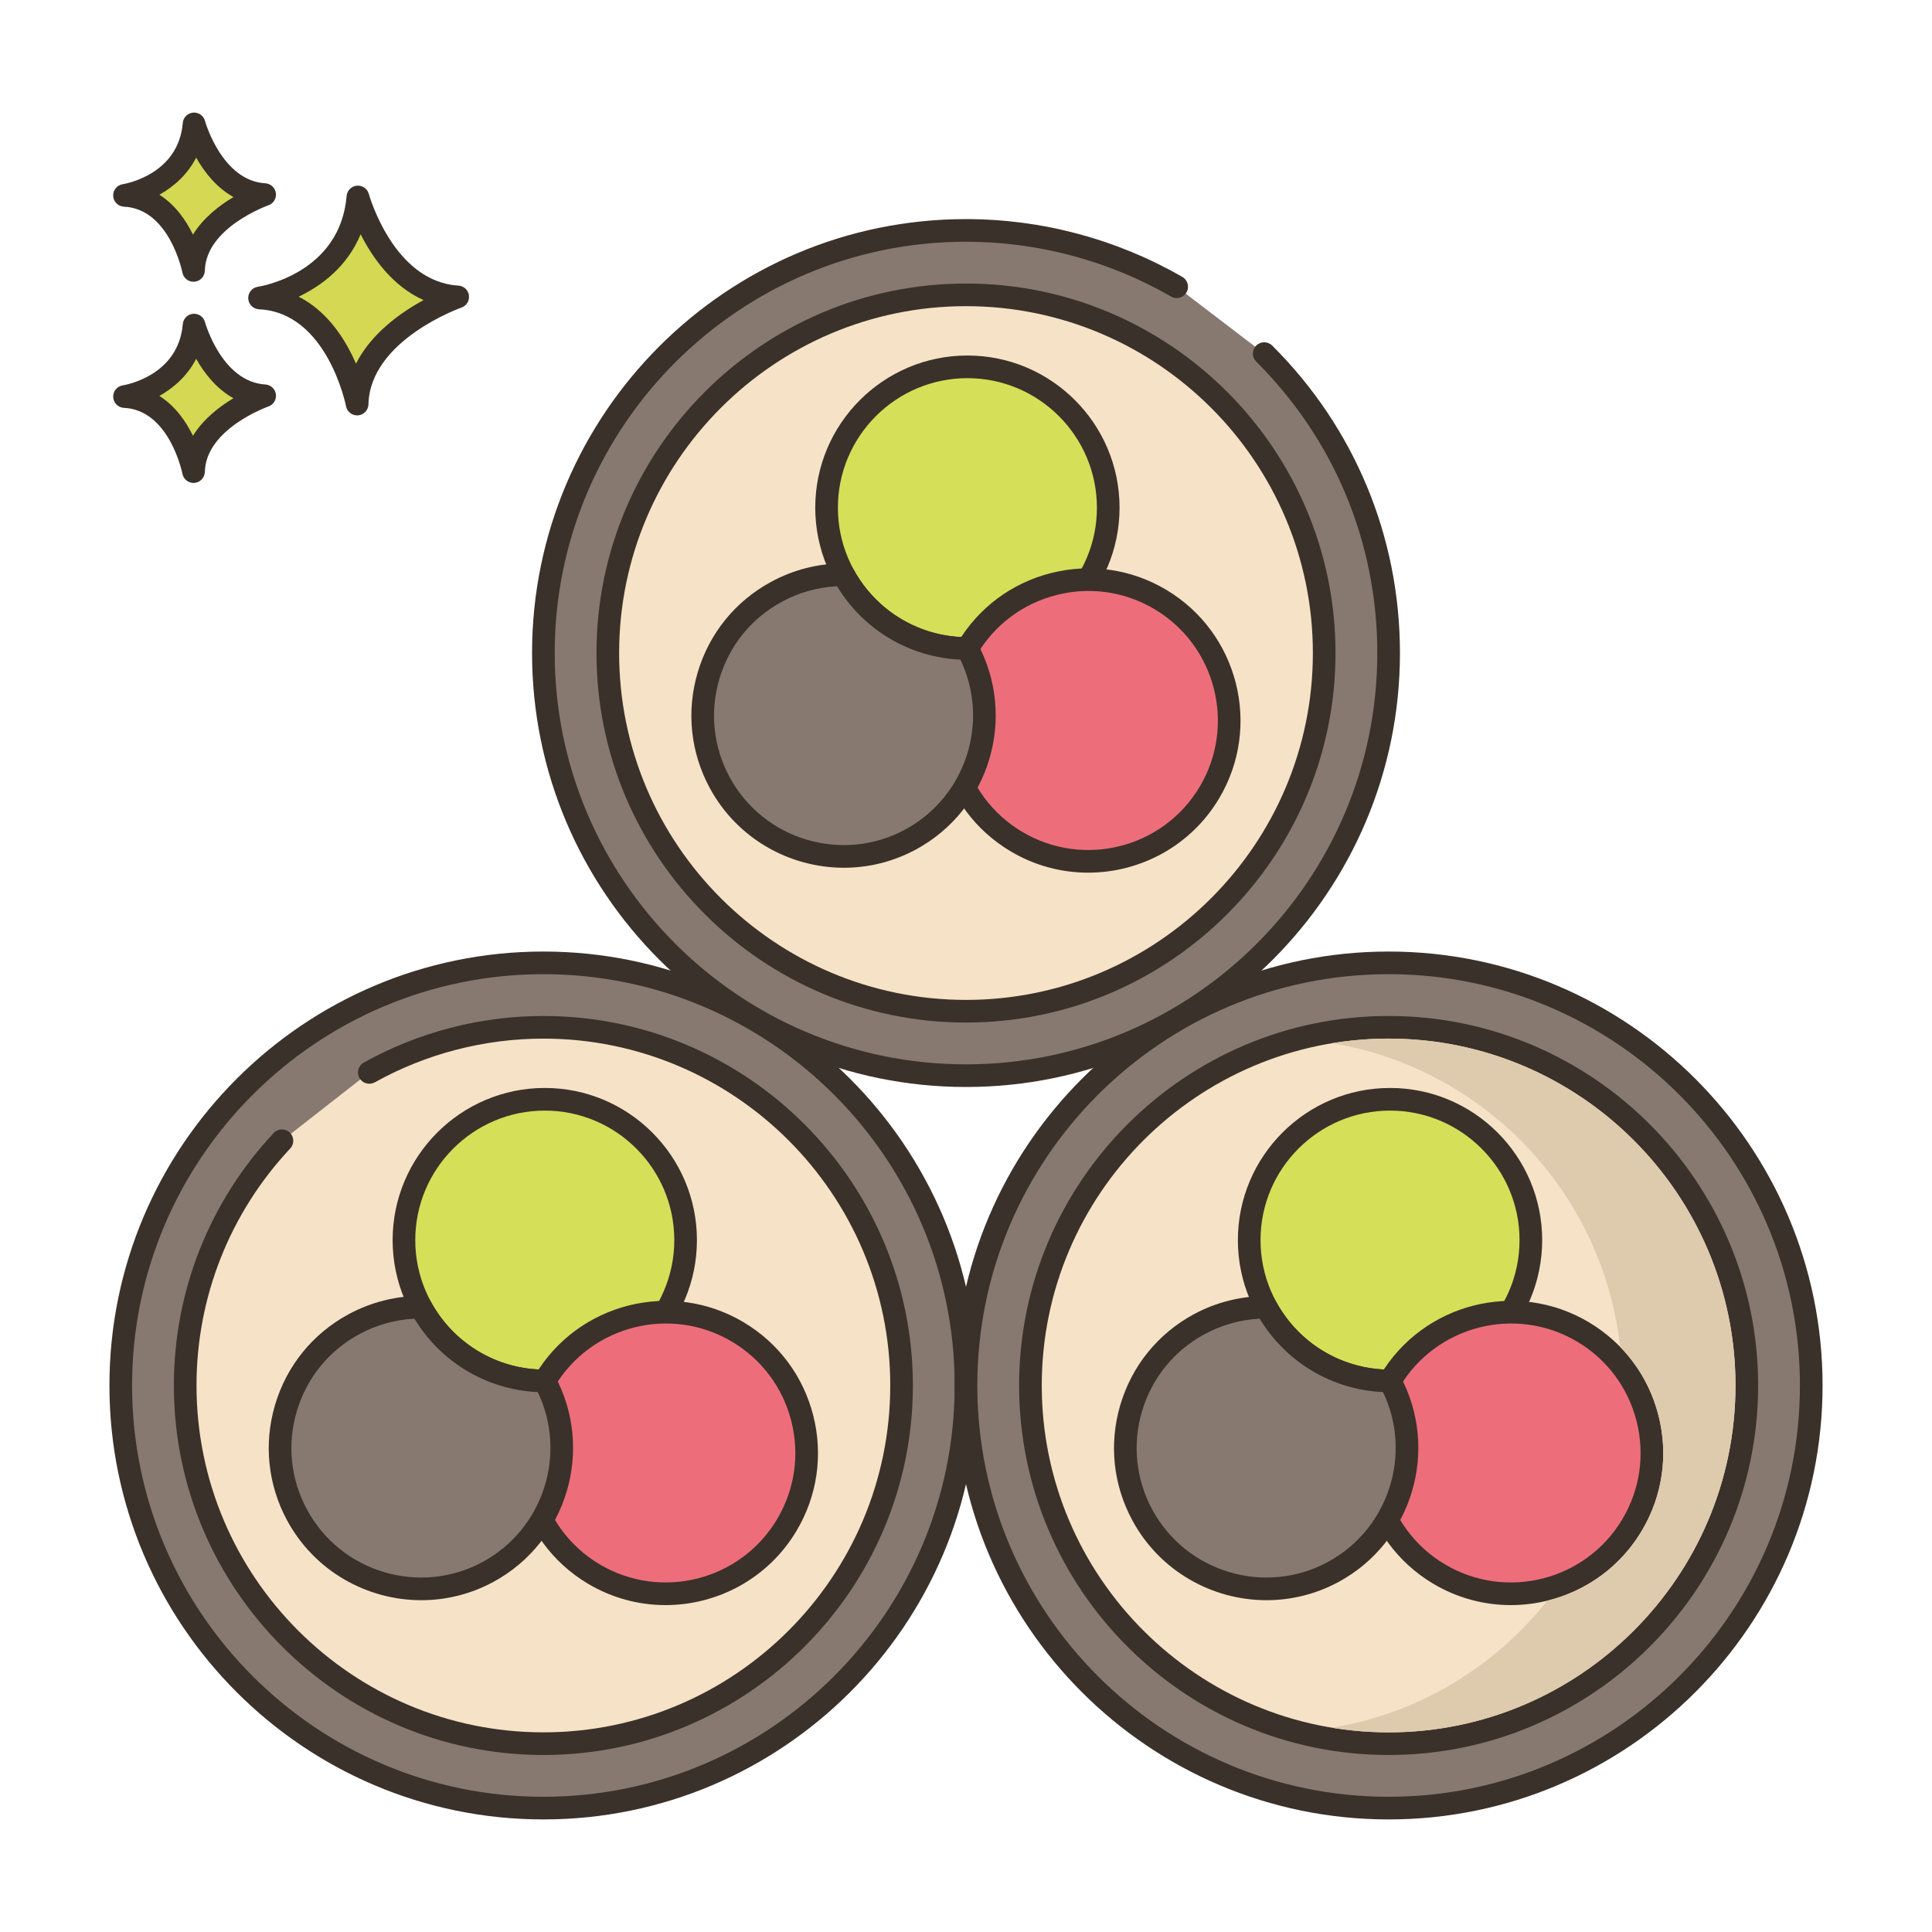<svg id="Layer_1" enable-background="new 0 0 256 256" height="512" viewBox="0 0 256 256" width="512" xmlns="http://www.w3.org/2000/svg"><g><g><g><path d="m47.424 26.094c-.974 11.564-13.031 13.389-13.031 13.389 10.352.487 12.932 14.059 12.932 14.059.221-9.677 13.328-14.202 13.328-14.202-9.819-.587-13.229-13.246-13.229-13.246z" fill="#d4d853"/></g></g><g><g><path d="m60.742 37.843c-8.61-.515-11.838-12.025-11.87-12.141-.191-.702-.858-1.164-1.583-1.101-.725.066-1.298.642-1.359 1.367-.862 10.215-11.321 11.963-11.763 12.032-.763.115-1.313.79-1.273 1.561.04.77.657 1.384 1.428 1.421 9.034.425 11.505 12.718 11.529 12.842.137.711.759 1.217 1.472 1.217.042 0 .084-.001.126-.005.764-.064 1.357-.693 1.374-1.459.195-8.508 12.198-12.777 12.319-12.819.676-.235 1.092-.914.995-1.623-.097-.708-.681-1.249-1.395-1.292zm-13.573 10.347c-1.357-3.13-3.711-6.908-7.591-8.878 2.933-1.405 6.413-3.914 8.207-8.274 1.552 3.071 4.202 6.881 8.339 8.724-3.01 1.64-6.928 4.406-8.955 8.428z" fill="#3a312a"/></g></g><g><g><path d="m25.714 43.074c-.689 8.18-9.217 9.471-9.217 9.471 7.322.345 9.147 9.944 9.147 9.944.156-6.845 9.427-10.045 9.427-10.045-6.945-.416-9.357-9.37-9.357-9.37z" fill="#d4d853"/></g></g><g><g><path d="m35.16 50.946c-5.769-.345-7.977-8.186-7.998-8.265-.19-.702-.851-1.164-1.582-1.101-.726.065-1.299.642-1.36 1.368-.579 6.871-7.651 8.067-7.947 8.114-.763.115-1.313.79-1.274 1.561.04.77.657 1.384 1.428 1.421 6.038.284 7.728 8.644 7.744 8.726.136.712.759 1.22 1.472 1.22.042 0 .083-.001.125-.005.765-.064 1.358-.694 1.376-1.461.13-5.709 8.336-8.633 8.417-8.662.676-.234 1.094-.913.996-1.622s-.683-1.251-1.397-1.294zm-9.59 6.797c-.924-1.886-2.341-3.948-4.45-5.281 1.857-1.042 3.7-2.631 4.873-4.918 1.058 1.874 2.656 3.956 4.944 5.225-1.85 1.101-3.99 2.741-5.367 4.974z" fill="#3a312a"/></g></g><g><g><path d="m25.714 16.417c-.689 8.179-9.217 9.471-9.217 9.471 7.322.345 9.147 9.944 9.147 9.944.156-6.845 9.427-10.046 9.427-10.046-6.945-.415-9.357-9.369-9.357-9.369z" fill="#d4d853"/></g></g><g><g><path d="m35.16 24.289c-5.748-.343-7.96-8.128-7.998-8.264-.19-.703-.853-1.164-1.583-1.102-.726.065-1.299.642-1.36 1.368-.579 6.871-7.651 8.067-7.947 8.114-.762.115-1.313.79-1.274 1.56.04.771.657 1.385 1.428 1.421 6.038.284 7.728 8.645 7.744 8.727.136.712.759 1.22 1.472 1.22.042 0 .083-.001.125-.005.765-.063 1.358-.694 1.376-1.461.13-5.709 8.336-8.634 8.417-8.662.676-.234 1.094-.913.996-1.622-.097-.71-.682-1.252-1.396-1.294zm-9.59 6.796c-.924-1.886-2.341-3.948-4.45-5.281 1.857-1.042 3.7-2.631 4.873-4.918 1.058 1.874 2.656 3.956 4.944 5.225-1.85 1.101-3.99 2.741-5.367 4.974z" fill="#3a312a"/></g></g><g><g><path d="m167.516 46.856-11.597-8.861c-8.22-4.739-17.749-7.464-27.919-7.464-30.928 0-56 25.072-56 56s25.072 56 56 56 56-25.072 56-56c0-15.504-6.303-29.535-16.484-39.675z" fill="#87796f"/></g></g><g><g><path d="m168.575 45.792c-.587-.584-1.536-.582-2.122.004-.584.587-.583 1.537.004 2.122 10.346 10.304 16.043 24.017 16.043 38.613 0 30.051-24.449 54.5-54.5 54.5s-54.5-24.449-54.5-54.5 24.449-54.5 54.5-54.5c9.531 0 18.927 2.512 27.17 7.263.718.415 1.635.168 2.048-.55.414-.718.167-1.635-.55-2.048-8.698-5.014-18.611-7.665-28.668-7.665-31.706 0-57.5 25.794-57.5 57.5 0 31.705 25.794 57.5 57.5 57.5s57.5-25.794 57.5-57.5c0-15.4-6.011-29.868-16.925-40.739z" fill="#3a312a"/></g></g><g><g><ellipse cx="128" cy="86.531" fill="#f6e2c6" rx="47.462" ry="47.462" transform="matrix(1 -.028 .028 1 -2.354 3.588)"/></g></g><g><g><path d="m128 37.569c-26.998 0-48.962 21.964-48.962 48.962 0 26.997 21.964 48.962 48.962 48.962s48.962-21.964 48.962-48.962c0-26.997-21.964-48.962-48.962-48.962zm0 94.924c-25.343 0-45.962-20.619-45.962-45.962s20.619-45.962 45.962-45.962 45.962 20.619 45.962 45.962-20.619 45.962-45.962 45.962z" fill="#3a312a"/></g></g><g><g><circle cx="128.186" cy="67.269" fill="#d6df58" r="18.661"/></g></g><g><g><path d="m128.186 47.107c-11.117 0-20.161 9.045-20.161 20.161s9.044 20.161 20.161 20.161 20.161-9.044 20.161-20.161-9.044-20.161-20.161-20.161zm0 37.323c-9.463 0-17.161-7.698-17.161-17.161s7.698-17.161 17.161-17.161c9.462 0 17.161 7.698 17.161 17.161 0 9.462-7.699 17.161-17.161 17.161z" fill="#3a312a"/></g></g><g><g><path d="m153.766 79.441c-8.855-5.272-20.308-2.367-25.58 6.488-5.272 8.856-2.367 20.308 6.488 25.581 8.856 5.272 20.308 2.367 25.58-6.488 5.273-8.856 2.368-20.309-6.488-25.581z" fill="#ed6e7a"/></g></g><g><g><path d="m154.533 78.152c-4.626-2.754-10.049-3.543-15.27-2.218-5.22 1.324-9.612 4.602-12.367 9.229s-3.543 10.05-2.219 15.27 4.602 9.612 9.229 12.367c3.225 1.92 6.773 2.833 10.279 2.833 6.878 0 13.59-3.516 17.357-9.843 5.688-9.553 2.543-21.951-7.009-27.638zm4.432 26.102c-4.84 8.13-15.393 10.808-23.524 5.966-3.939-2.345-6.728-6.083-7.855-10.526s-.456-9.059 1.889-12.998c2.345-3.938 6.083-6.729 10.526-7.855 1.408-.357 2.833-.534 4.249-.534 3.051 0 6.058.82 8.748 2.422 8.131 4.842 10.808 15.394 5.967 23.525z" fill="#3a312a"/></g></g><g><g><path d="m128.186 85.929c-7.091 0-13.256-3.951-16.409-9.768-3.011-.006-6.062.721-8.893 2.258-9.06 4.91-12.419 16.235-7.509 25.295 4.916 9.06 16.241 12.426 25.302 7.516 9.059-4.915 12.419-16.24 7.509-25.301z" fill="#87796f"/></g></g><g><g><path d="m129.505 85.215c-.262-.484-.769-.785-1.319-.785-6.305 0-12.087-3.442-15.09-8.983-.262-.483-.767-.784-1.316-.785-3.357-.018-6.66.836-9.611 2.439-4.734 2.565-8.185 6.821-9.717 11.983-1.532 5.161-.962 10.611 1.604 15.346 3.651 6.729 10.6 10.55 17.766 10.55 3.24 0 6.526-.782 9.569-2.431h.001c9.769-5.301 13.408-17.562 8.113-27.334zm-9.544 24.697c-8.317 4.507-18.755 1.405-23.268-6.912-2.184-4.03-2.669-8.669-1.365-13.063s4.241-8.016 8.271-10.2c2.26-1.228 4.773-1.932 7.319-2.057 3.478 5.771 9.604 9.418 16.338 9.727 3.926 8.184.768 18.131-7.295 22.505z" fill="#3a312a"/></g></g><g><g><circle cx="72" cy="183.583" fill="#87796f" r="56"/></g></g><g><g><path d="m72 126.084c-31.706 0-57.5 25.794-57.5 57.5s25.794 57.5 57.5 57.5 57.5-25.794 57.5-57.5-25.794-57.5-57.5-57.5zm0 111.999c-30.051 0-54.5-24.449-54.5-54.5s24.449-54.5 54.5-54.5 54.5 24.449 54.5 54.5-24.449 54.5-54.5 54.5z" fill="#3a312a"/></g></g><g><g><path d="m72 136.121c-8.373 0-16.235 2.176-23.065 5.982l-11.576 9.052c-7.947 8.486-12.822 19.884-12.822 32.428 0 26.213 21.25 47.462 47.462 47.462s47.462-21.249 47.462-47.462c.001-26.212-21.249-47.462-47.461-47.462z" fill="#f6e2c6"/></g></g><g><g><path d="m72 134.622c-8.321 0-16.549 2.134-23.794 6.171-.724.403-.983 1.317-.58 2.04s1.316.982 2.04.581c6.8-3.79 14.524-5.792 22.335-5.792 25.343 0 45.962 20.618 45.962 45.961s-20.62 45.962-45.963 45.962-45.962-20.619-45.962-45.962c0-11.701 4.41-22.853 12.417-31.402.566-.604.535-1.554-.069-2.12-.605-.567-1.555-.535-2.12.069-8.53 9.107-13.227 20.988-13.227 33.453 0 26.998 21.964 48.962 48.962 48.962s48.962-21.964 48.962-48.962-21.965-48.961-48.963-48.961z" fill="#3a312a"/></g></g><g><g><circle cx="72.186" cy="164.321" fill="#d6df58" r="18.661"/></g></g><g><g><path d="m72.186 144.16c-11.117 0-20.161 9.044-20.161 20.161s9.044 20.161 20.161 20.161 20.161-9.044 20.161-20.161-9.044-20.161-20.161-20.161zm0 37.321c-9.463 0-17.161-7.698-17.161-17.161 0-9.462 7.698-17.161 17.161-17.161 9.462 0 17.161 7.698 17.161 17.161s-7.699 17.161-17.161 17.161z" fill="#3a312a"/></g></g><g><g><path d="m97.766 176.493c-8.855-5.272-20.308-2.367-25.58 6.488-5.272 8.856-2.367 20.308 6.488 25.581 8.856 5.272 20.308 2.367 25.58-6.489 5.273-8.855 2.368-20.308-6.488-25.58z" fill="#ed6e7a"/></g></g><g><g><path d="m107.762 187.571c-1.324-5.22-4.602-9.612-9.229-12.367-9.553-5.687-21.95-2.542-27.636 7.01-5.687 9.552-2.542 21.95 7.01 27.637h.001c3.225 1.92 6.773 2.833 10.279 2.833 6.878 0 13.59-3.517 17.357-9.843 2.754-4.628 3.542-10.051 2.218-15.27zm-4.797 13.735c-4.84 8.13-15.393 10.807-23.524 5.967h.001c-8.131-4.841-10.808-15.394-5.967-23.524 4.84-8.13 15.392-10.808 23.524-5.966 3.938 2.345 6.728 6.083 7.855 10.526 1.127 4.442.456 9.058-1.889 12.997z" fill="#3a312a"/></g></g><g><g><path d="m72.186 182.981c-7.091 0-13.256-3.951-16.409-9.768-3.011-.007-6.062.721-8.893 2.259-9.06 4.91-12.419 16.235-7.509 25.295 4.916 9.06 16.241 12.426 25.302 7.516 9.059-4.916 12.419-16.241 7.509-25.302z" fill="#87796f"/></g></g><g><g><path d="m73.505 182.267c-.262-.484-.769-.785-1.319-.785-6.305 0-12.087-3.442-15.09-8.983-.262-.483-.767-.784-1.316-.785-3.29-.012-6.66.837-9.611 2.44-4.734 2.565-8.184 6.821-9.717 11.983-1.532 5.162-.962 10.611 1.604 15.346 3.651 6.729 10.601 10.551 17.766 10.551 3.24 0 6.526-.783 9.568-2.431l.001-.001c9.77-5.302 13.409-17.564 8.114-27.335zm-9.544 24.697c-8.318 4.507-18.754 1.405-23.268-6.912-2.184-4.03-2.669-8.669-1.365-13.062 1.304-4.394 4.241-8.016 8.272-10.2 2.259-1.227 4.772-1.932 7.319-2.057 3.479 5.771 9.604 9.419 16.338 9.727 3.924 8.183.766 18.128-7.296 22.504z" fill="#3a312a"/></g></g><g><g><circle cx="184" cy="183.583" fill="#87796f" r="56"/></g></g><g><g><path d="m184 126.084c-31.706 0-57.5 25.794-57.5 57.5s25.794 57.5 57.5 57.5 57.5-25.794 57.5-57.5-25.794-57.5-57.5-57.5zm0 111.999c-30.051 0-54.5-24.449-54.5-54.5s24.449-54.5 54.5-54.5 54.5 24.449 54.5 54.5-24.449 54.5-54.5 54.5z" fill="#3a312a"/></g></g><g><g><ellipse cx="184" cy="183.583" fill="#f6e2c6" rx="47.462" ry="47.462" transform="matrix(.055 -.999 .999 .055 -9.338 357.305)"/></g></g><g><g><path d="m184 134.622c-26.998 0-48.962 21.964-48.962 48.962s21.964 48.962 48.962 48.962 48.962-21.964 48.962-48.962-21.964-48.962-48.962-48.962zm0 94.923c-25.343 0-45.962-20.619-45.962-45.962s20.619-45.962 45.962-45.962 45.962 20.619 45.962 45.962-20.619 45.962-45.962 45.962z" fill="#3a312a"/></g></g><g><g><circle cx="184.186" cy="164.321" fill="#d6df58" r="18.661"/></g></g><g><g><path d="m184.186 144.16c-11.117 0-20.161 9.044-20.161 20.161s9.044 20.161 20.161 20.161 20.161-9.044 20.161-20.161-9.044-20.161-20.161-20.161zm0 37.321c-9.463 0-17.161-7.698-17.161-17.161 0-9.462 7.698-17.161 17.161-17.161 9.462 0 17.161 7.698 17.161 17.161s-7.699 17.161-17.161 17.161z" fill="#3a312a"/></g></g><g><g><path d="m209.766 176.493c-8.855-5.272-20.308-2.367-25.58 6.488-5.272 8.856-2.367 20.308 6.488 25.581 8.856 5.272 20.308 2.367 25.58-6.489 5.273-8.855 2.368-20.308-6.488-25.58z" fill="#ed6e7a"/></g></g><g><g><path d="m219.762 187.571c-1.324-5.22-4.602-9.612-9.229-12.367-9.553-5.687-21.949-2.542-27.636 7.01s-2.542 21.95 7.01 27.637h.001c3.225 1.92 6.773 2.833 10.279 2.833 6.878 0 13.59-3.517 17.357-9.843 2.754-4.628 3.542-10.051 2.218-15.27zm-4.797 13.735c-4.84 8.13-15.392 10.807-23.524 5.967h.001c-8.131-4.841-10.808-15.394-5.967-23.524 4.84-8.13 15.393-10.808 23.524-5.966 3.938 2.345 6.728 6.083 7.855 10.526 1.127 4.442.456 9.058-1.889 12.997z" fill="#3a312a"/></g></g><g><g><path d="m184.186 182.981c-7.091 0-13.256-3.951-16.409-9.768-3.011-.007-6.062.721-8.893 2.259-9.06 4.91-12.419 16.235-7.509 25.295 4.916 9.06 16.241 12.426 25.302 7.516 9.059-4.916 12.419-16.241 7.509-25.302z" fill="#87796f"/></g></g><g><g><path d="m185.505 182.267c-.262-.484-.769-.785-1.319-.785-6.305 0-12.087-3.442-15.09-8.983-.262-.483-.767-.784-1.316-.785-3.36.03-6.66.837-9.61 2.44-4.734 2.565-8.184 6.821-9.717 11.983-1.532 5.162-.962 10.611 1.604 15.346 3.651 6.729 10.601 10.551 17.766 10.551 3.24 0 6.526-.783 9.568-2.431l.001-.001c9.769-5.302 13.408-17.564 8.113-27.335zm-9.544 24.697c-8.317 4.507-18.754 1.405-23.268-6.912-2.184-4.03-2.669-8.669-1.365-13.062 1.304-4.394 4.241-8.016 8.272-10.2 2.259-1.227 4.772-1.932 7.318-2.057 3.479 5.771 9.605 9.419 16.338 9.727 3.925 8.183.767 18.128-7.295 22.504z" fill="#3a312a"/></g></g><g><g><path d="m184 137.617c-2.55 0-5.06.21-7.5.62 20.13 3.31 35.9 19.76 38.17 40.22 2.45 2.51 4.21 5.62 5.09 9.11 1.33 5.22.54 10.65-2.22 15.27-2.87 4.83-7.45 8.02-12.52 9.26-6.95 8.76-17.02 14.94-28.52 16.83 2.44.41 4.95.62 7.5.62 25.34 0 45.96-20.62 45.96-45.96 0-25.35-20.62-45.97-45.96-45.97z" fill="#decaad"/></g></g></g></svg>